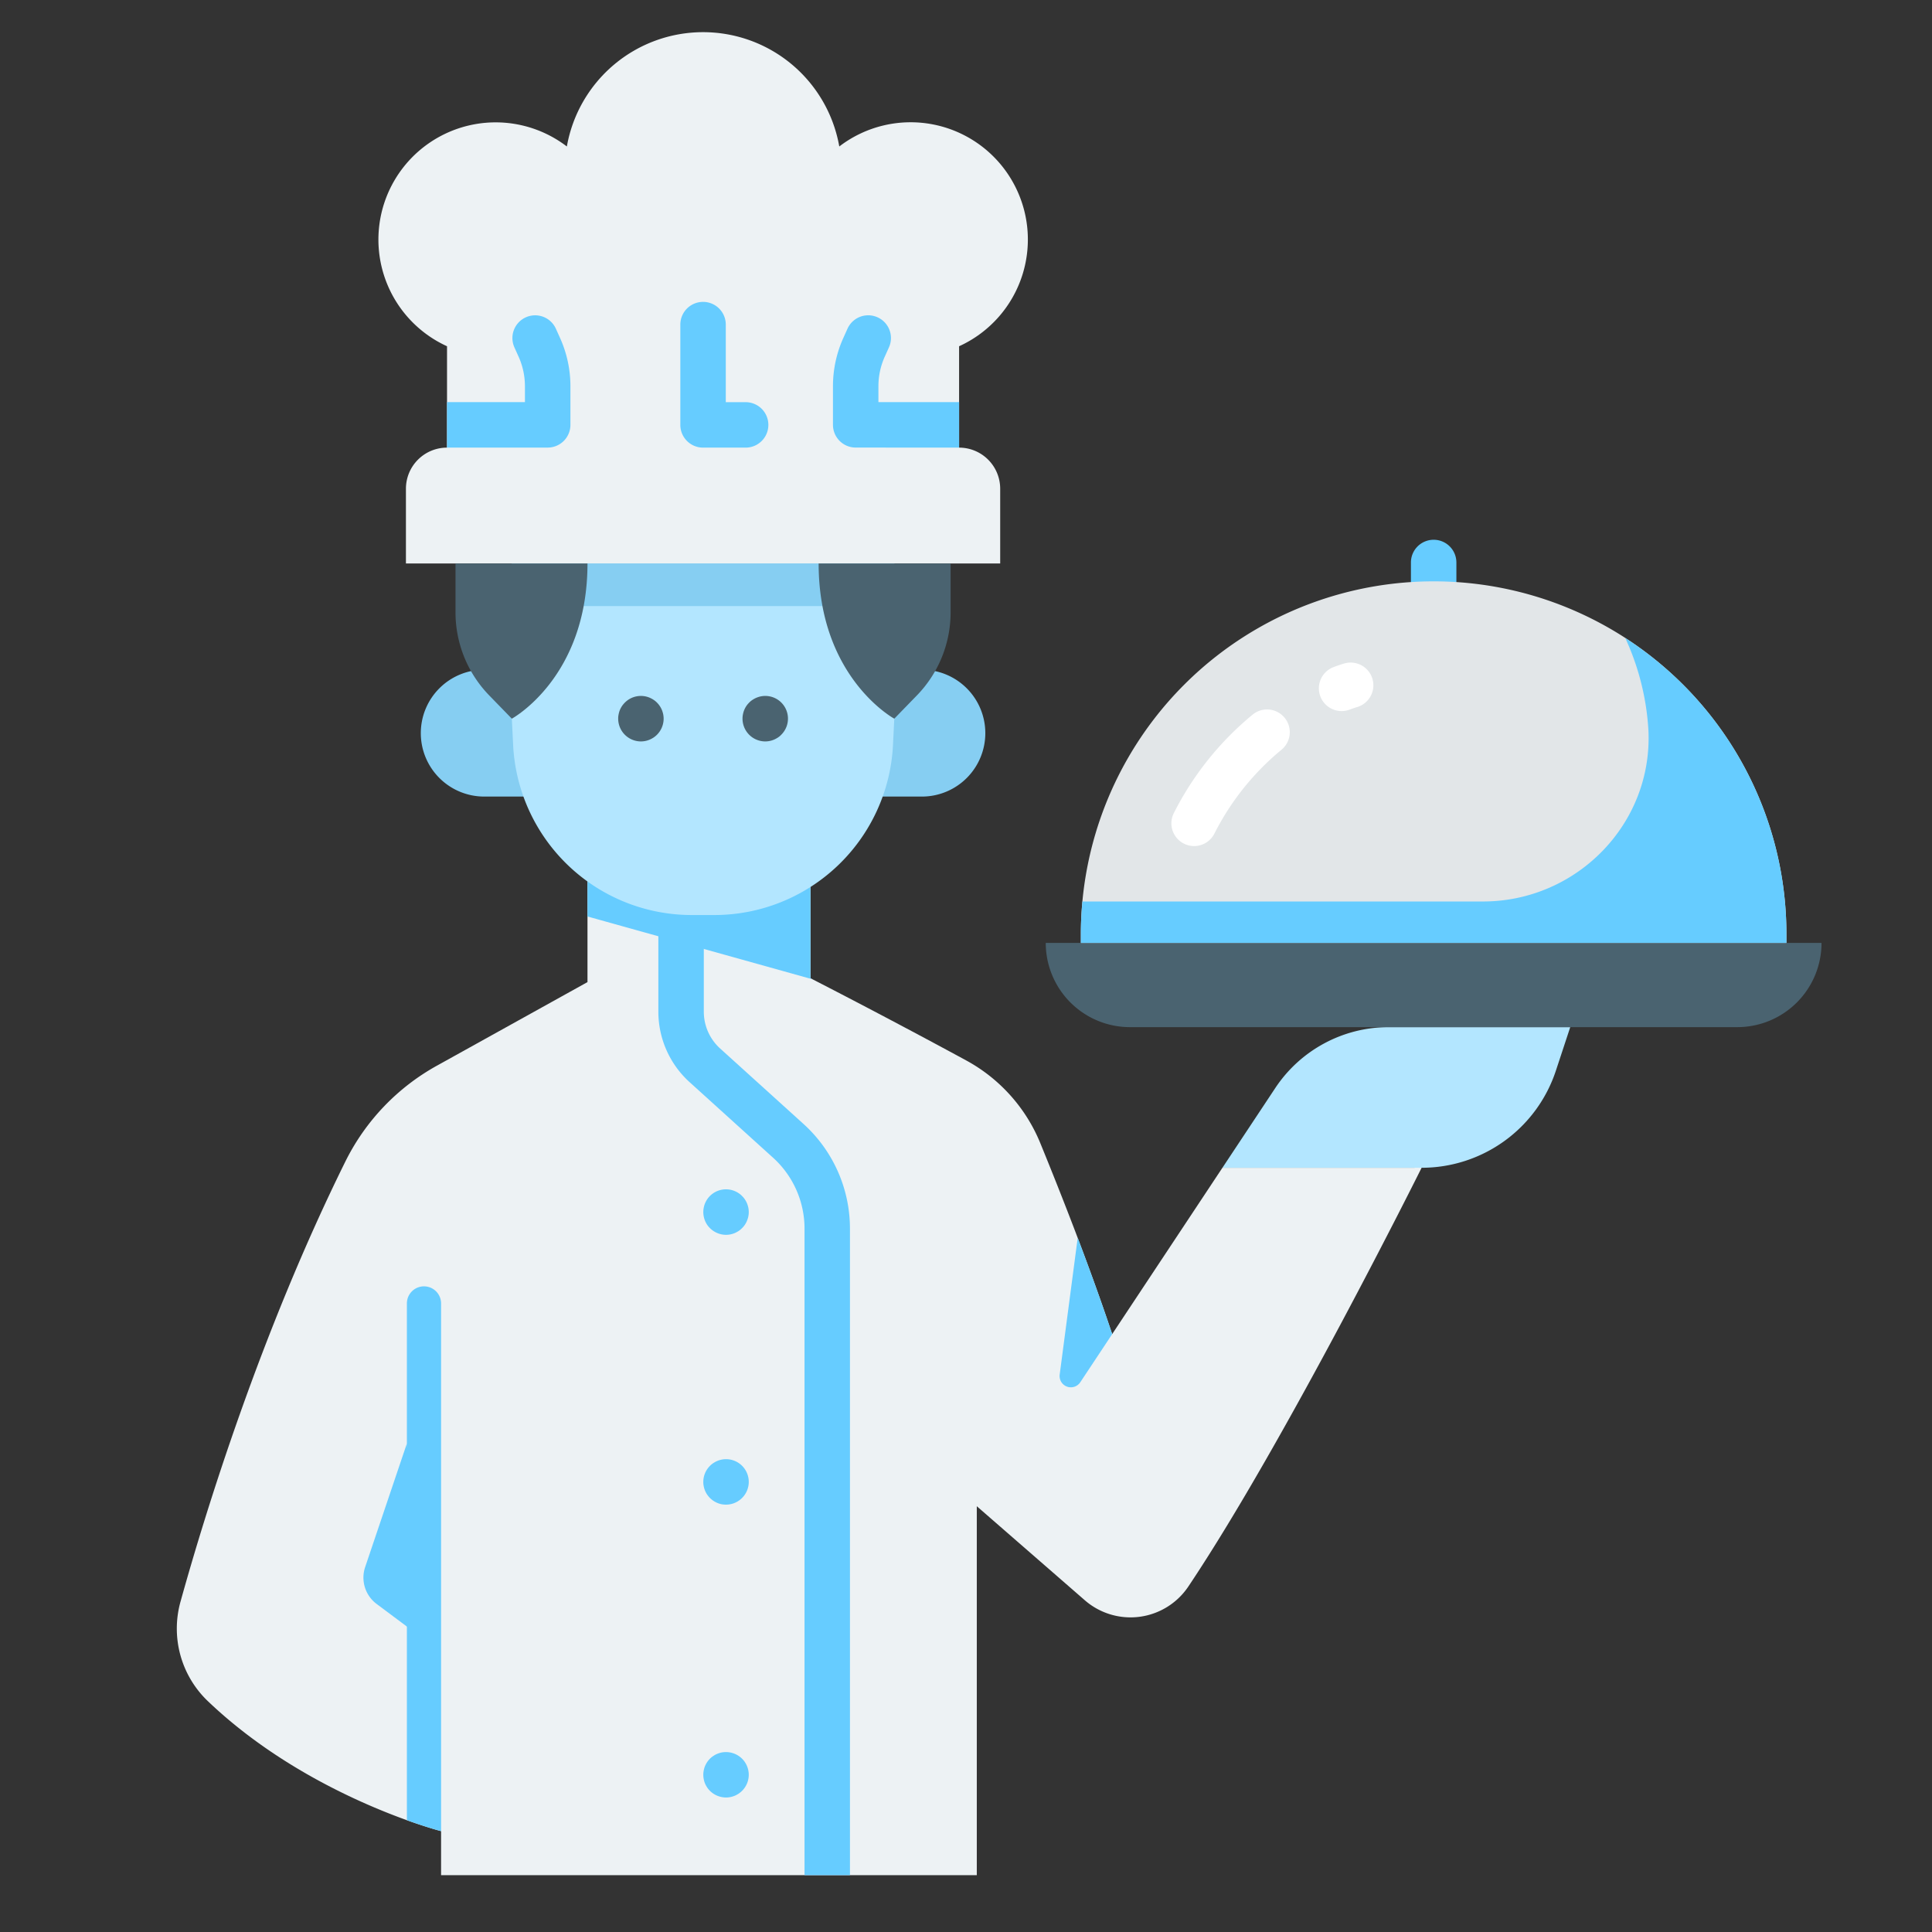 <svg xmlns="http://www.w3.org/2000/svg" viewBox="0 0 340 340"><rect x="0" y="0" width="340" height="340" fill="#333333" stroke="none"/><path fill="#66ccff" d="M252.3,110.307a4,4,0,0,1-4-4V98.989a4,4,0,1,1,8,0v7.318A4,4,0,0,1,252.3,110.307Z" class="colorc0c0ce svgShape"></path><path fill="#edf2f4" d="M215.126,205.508l-19.4,29.27c-4.039-12.115-9.155-25.068-12.649-33.6a29.121,29.121,0,0,0-13.063-14.572c-15.179-8.23-27.384-14.452-27.384-14.452V150.37H103.387v22.464L76.964,187.5A39.153,39.153,0,0,0,60.834,204.3c-15.021,30.341-24.765,62.084-29.043,77.477a17.652,17.652,0,0,0,4.659,17.472c17.72,17,41.172,23,41.172,23V330H171.9V265.07l19.007,16.547A12.249,12.249,0,0,0,209.13,279.2c17.048-25.443,41.052-73.7,41.052-73.7Z" class="coloreeedf4 svgShape"></path><path fill="#b3e6ff" d="M215.126,205.508l9.3-14.029a23.951,23.951,0,0,1,19.964-10.719h31.947l-2.528,7.663a24.877,24.877,0,0,1-23.625,17.085H215.126Z" class="colorffc7b3 svgShape"></path><path fill="#4a6370" d="M184.034,165.936H320.558a0,0,0,0,1,0,0v0a14.823,14.823,0,0,1-14.823,14.823H198.857a14.823,14.823,0,0,1-14.823-14.823v0A0,0,0,0,1,184.034,165.936Z" class="color4a5870 svgShape"></path><path fill="#e2e6e8" d="M252.3,102.307h0a62.084,62.084,0,0,0-62.084,62.085v1.544H314.381v-1.544A62.084,62.084,0,0,0,252.3,102.307Z" class="colore3e2e8 svgShape"></path><path fill="#66ccff" d="M149.579,330V216.2a24.842,24.842,0,0,0-8.154-18.382l-14.7-13.307a8.723,8.723,0,0,1-2.865-6.457V150.37h-8v27.686a16.742,16.742,0,0,0,5.5,12.388l14.7,13.306a16.831,16.831,0,0,1,5.524,12.452V330Z" class="colorc0c0ce svgShape"></path><path fill="#ffffff" d="M210.281 148.89a4 4 0 0 1-3.7-5.813 53.919 53.919 0 0 1 13.858-17.313 4 4 0 0 1 5.082 6.179 45.963 45.963 0 0 0-11.81 14.762A4 4 0 0 1 210.281 148.89zM236.242 125.136a4 4 0 0 1-1.537-7.746c1.112-.415 1.79-.608 1.915-.643a4 4 0 0 1 2.14 7.709c-.028.008-.484.14-1.254.428A4.007 4.007 0 0 1 236.242 125.136z" class="colorffffff svgShape"></path><path fill="#66ccff" d="M127.77 217.31a4.031 4.031 0 0 1-2.83-1.18 4.081 4.081 0 0 1-.5-.6 4.241 4.241 0 0 1-.37-.7 3.922 3.922 0 0 1-.22-.74 3.891 3.891 0 0 1 0-1.57 4.252 4.252 0 0 1 .22-.75 4.579 4.579 0 0 1 .37-.69 3.99 3.99 0 0 1 4.86-1.47 3.828 3.828 0 0 1 .69.37 3.188 3.188 0 0 1 .6.5 3.54 3.54 0 0 1 .5.6 3.828 3.828 0 0 1 .37.69 4.3 4.3 0 0 1 .23.75 3.891 3.891 0 0 1 0 1.57 3.956 3.956 0 0 1-.23.74 3.6 3.6 0 0 1-.37.7 3.54 3.54 0 0 1-.5.6 3.62 3.62 0 0 1-.6.5 4.579 4.579 0 0 1-.69.37 4.053 4.053 0 0 1-.75.23A4.129 4.129 0 0 1 127.77 217.31zM127.77 264.79a4.042 4.042 0 0 1-.78-.07 3.832 3.832 0 0 1-.75-.23 4.143 4.143 0 0 1-.69-.37 4 4 0 0 1-1.11-1.11 3.782 3.782 0 0 1-.37-.69 3.922 3.922 0 0 1-.22-.74 3.474 3.474 0 0 1-.08-.79 3.981 3.981 0 0 1 1.17-2.82 3.251 3.251 0 0 1 .61-.5 4.143 4.143 0 0 1 .69-.37 3.832 3.832 0 0 1 .75-.23 3.994 3.994 0 0 1 3.6 6.75A3.981 3.981 0 0 1 127.77 264.79zM127.77 316.33a4.047 4.047 0 0 1-2.83-1.17 3.694 3.694 0 0 1-.5-.61 4.579 4.579 0 0 1-.37-.69 3.809 3.809 0 0 1-.22-.75 3.843 3.843 0 0 1 0-1.56 3.809 3.809 0 0 1 .22-.75 4.579 4.579 0 0 1 .37-.69 4.161 4.161 0 0 1 .5-.61 3.639 3.639 0 0 1 .61-.49 3.519 3.519 0 0 1 .69-.37 3.832 3.832 0 0 1 .75-.23 4.037 4.037 0 0 1 3.6 1.09 3.605 3.605 0 0 1 .5.61 4.033 4.033 0 0 1 .6 1.44 4.129 4.129 0 0 1 .08.78 4.012 4.012 0 0 1-4 4zM314.381 164.392a62.019 62.019 0 0 0-28.361-52.116 44.836 44.836 0 0 1 4.079 16.338c.727 16.425-12.678 30.032-29.118 30.032H190.486c-.173 1.893-.274 3.807-.274 5.746v1.544H314.381zM142.63 172.153V150.37H103.387v10.915L143 172.342z" class="colorc0c0ce svgShape"></path><path fill="#86cef2" d="M85.217,117.859H96.38a0,0,0,0,1,0,0v22.324a0,0,0,0,1,0,0H85.217a11.162,11.162,0,0,1-11.162-11.162v0a11.162,11.162,0,0,1,11.162-11.162Z" class="colorf29a86 svgShape"></path><path fill="#86cef2" d="M162.236,117.859H173.4a0,0,0,0,1,0,0v22.324a0,0,0,0,1,0,0H162.236a11.162,11.162,0,0,1-11.162-11.162v0A11.162,11.162,0,0,1,162.236,117.859Z" transform="rotate(-180 162.237 129.021)" class="colorf29a86 svgShape"></path><path fill="#b3e6ff" d="M123.727,99.158H90.074v27.317l.228,4.618a31.484,31.484,0,0,0,31.446,29.938h3.957a31.484,31.484,0,0,0,31.447-29.938l.227-4.618V99.158Z" class="colorffc7b3 svgShape"></path><path fill="#edf2f4" d="M168.784,78.775V60.935A20.631,20.631,0,1,0,147.7,25.779a24.34,24.34,0,0,0-47.942,0A20.629,20.629,0,1,0,78.669,60.935v17.84a7.232,7.232,0,0,0-7.232,7.232V99.158h104.58V86.007A7.232,7.232,0,0,0,168.784,78.775Z" class="coloreeedf4 svgShape"></path><polygon fill="#86cef2" points="90.074 99.158 90.074 106.661 157.379 106.661 157.379 99.158 123.727 99.158 90.074 99.158" class="colorf29a86 svgShape"></polygon><path fill="#4a6370" d="M80.161 99.158v8.6a20.991 20.991 0 0 0 5.939 14.63l3.974 4.087s13.313-7.207 13.313-27.317zM167.293 99.158v8.6a20.988 20.988 0 0 1-5.94 14.63l-3.974 4.087s-13.312-7.207-13.312-27.317z" class="color4a5870 svgShape"></path><path fill="#66ccff" d="M78.675 70.768h-.006v8.006l17.716-.007a4 4 0 0 0 4-4V67.992a20.649 20.649 0 0 0-1.83-8.526l-.727-1.614a4 4 0 0 0-7.3 3.283l.727 1.615a12.7 12.7 0 0 1 1.125 5.242v2.776zM150.588 78.763l18.2.012V70.763h-14.2V67.986a12.7 12.7 0 0 1 1.125-5.242l.727-1.614a4 4 0 0 0-7.295-3.284l-.727 1.615a20.651 20.651 0 0 0-1.83 8.525v6.777A4 4 0 0 0 150.588 78.763zM131.219 78.775h-7.492a4 4 0 0 1-4-4V57.126a4 4 0 0 1 8 0V70.775h3.492a4 4 0 0 1 0 8z" class="colorc0c0ce svgShape"></path><path fill="#4a6370" d="M112.79 130.48a4.012 4.012 0 0 1-4-4 3.474 3.474 0 0 1 .08-.79 4.252 4.252 0 0 1 .22-.75 4.579 4.579 0 0 1 .37-.69 4.82 4.82 0 0 1 .5-.6 3.976 3.976 0 0 1 4.36-.87 4.579 4.579 0 0 1 .69.37 3.605 3.605 0 0 1 .61.5 4.013 4.013 0 0 1 .49.6 3.828 3.828 0 0 1 .37.69 4.3 4.3 0 0 1 .23.75 4.15 4.15 0 0 1 .08.79 4.023 4.023 0 0 1-1.17 2.82 4.161 4.161 0 0 1-.61.5 4.579 4.579 0 0 1-.69.37 4.053 4.053 0 0 1-.75.23A4.129 4.129 0 0 1 112.79 130.48zM134.67 130.48a4.012 4.012 0 0 1-4-4 3.532 3.532 0 0 1 .08-.79 3.922 3.922 0 0 1 .22-.74 4.241 4.241 0 0 1 .37-.7 4.081 4.081 0 0 1 .5-.6 3.251 3.251 0 0 1 .61-.5 4.143 4.143 0 0 1 .69-.37 4.659 4.659 0 0 1 .75-.23 3.994 3.994 0 0 1 3.6 6.75 3.188 3.188 0 0 1-.6.5 4.579 4.579 0 0 1-.69.37 4.053 4.053 0 0 1-.75.23A4.129 4.129 0 0 1 134.67 130.48z" class="color4a5870 svgShape"></path><path fill="#66ccff" d="M189.657 217.847L186.488 241.9a1.985 1.985 0 0 0 3.622 1.356l5.616-8.473C193.845 229.138 191.732 223.32 189.657 217.847zM77.622 322.249V229.384a3.008 3.008 0 1 0-6.016 0v90.943C75.316 321.66 77.622 322.249 77.622 322.249z" class="colorc0c0ce svgShape"></path><path fill="#66ccff" d="M71.606,254.023l-7.345,21.758a5.788,5.788,0,0,0,2.022,6.49l7.772,5.805Z" class="colorc0c0ce svgShape"></path></svg>